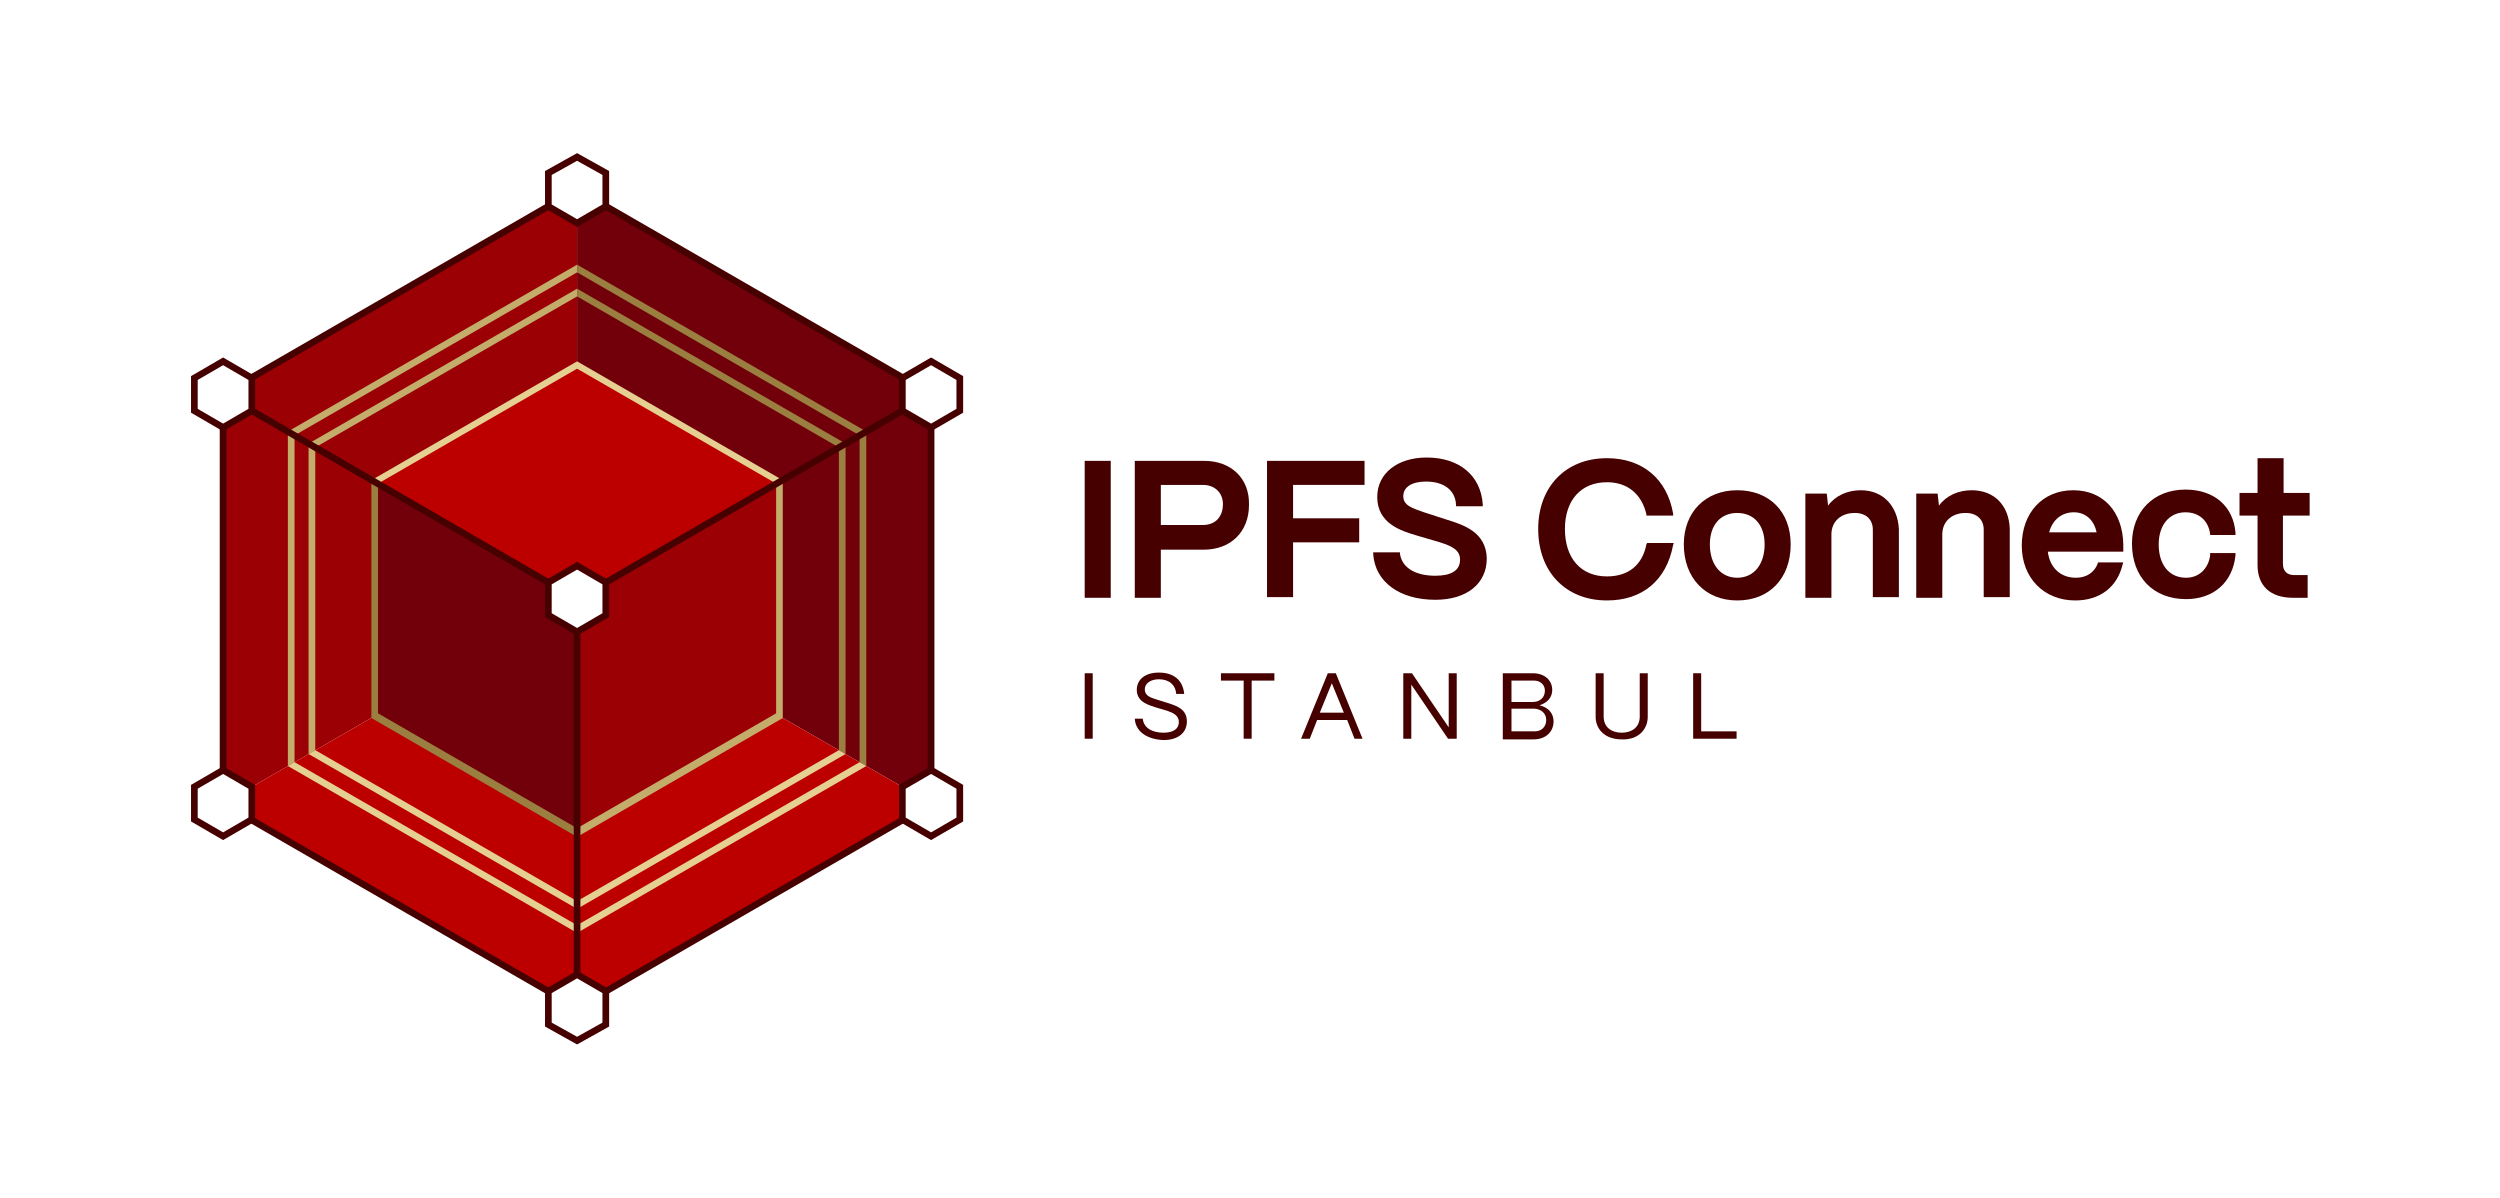 <?xml version="1.0" encoding="utf-8"?>
<!-- Generator: Adobe Illustrator 27.8.1, SVG Export Plug-In . SVG Version: 6.00 Build 0)  -->
<svg version="1.1" id="standard_full_color" xmlns="http://www.w3.org/2000/svg" xmlns:xlink="http://www.w3.org/1999/xlink"
	 x="0px" y="0px" viewBox="0 0 374.3 179.3" style="enable-background:new 0 0 374.3 179.3;" xml:space="preserve">
<style type="text/css">
	.st0{fill:none;}
	.st1{fill:#E5D092;}
	.st2{fill:#9A7F3E;}
	.st3{fill:#C5AC6B;}
	.st4{fill:#460000;}
	.st5{clip-path:url(#SVGID_00000170994473178471724080000001412942796724379283_);fill:#9B0005;}
	.st6{clip-path:url(#SVGID_00000170994473178471724080000001412942796724379283_);fill:#72000B;}
	.st7{clip-path:url(#SVGID_00000170994473178471724080000001412942796724379283_);fill:#BC0000;}
	.st8{clip-path:url(#SVGID_00000170994473178471724080000001412942796724379283_);}
	.st9{fill:#9B0005;}
	.st10{fill:#C4AC6B;}
	
		.st11{clip-path:url(#SVGID_00000170994473178471724080000001412942796724379283_);fill:url(#SVGID_00000133497517687192662070000003391005970118493862_);}
	.st12{clip-path:url(#SVGID_00000030488002632649689810000010100599148853336215_);fill:#9B0005;}
	.st13{clip-path:url(#SVGID_00000030488002632649689810000010100599148853336215_);fill:#72000B;}
	.st14{clip-path:url(#SVGID_00000030488002632649689810000010100599148853336215_);fill:#BC0000;}
	.st15{clip-path:url(#SVGID_00000030488002632649689810000010100599148853336215_);}
	.st16{fill:#72000B;}
	.st17{fill:#9A7F40;}
	
		.st18{clip-path:url(#SVGID_00000030488002632649689810000010100599148853336215_);fill:url(#SVGID_00000150097463229151786570000015030612394097784767_);}
	.st19{clip-path:url(#SVGID_00000017481848387719026730000017399924408599833005_);fill:#9B0005;}
	.st20{clip-path:url(#SVGID_00000017481848387719026730000017399924408599833005_);fill:#72000B;}
	.st21{clip-path:url(#SVGID_00000017481848387719026730000017399924408599833005_);fill:#BC0000;}
	.st22{clip-path:url(#SVGID_00000017481848387719026730000017399924408599833005_);}
	.st23{fill:#BC0000;}
	
		.st24{clip-path:url(#SVGID_00000017481848387719026730000017399924408599833005_);fill:url(#SVGID_00000010310031827725091170000000456595391035929268_);}
	.st25{clip-path:url(#SVGID_00000032643048059157632240000005144166497013560975_);fill:none;stroke:#C4AC6B;stroke-miterlimit:10;}
	.st26{clip-path:url(#SVGID_00000082333480709106597090000008310918713211768705_);fill:none;stroke:#9A7F40;stroke-miterlimit:10;}
	.st27{clip-path:url(#SVGID_00000073701941978215140430000008933258909296673923_);fill:none;stroke:#E5D092;stroke-miterlimit:10;}
	.st28{fill:none;stroke:#460000;stroke-miterlimit:10;}
	.st29{fill:#FFFFFF;stroke:#460000;stroke-miterlimit:10;}
</style>
<pattern  x="90.1" y="286.1" width="62.4" height="62.4" patternUnits="userSpaceOnUse" id="Nueva_muestra_de_motivo_4" viewBox="0 -62.4 62.4 62.4" style="overflow:visible;">
	<g>
		<rect x="0" y="-62.4" class="st0" width="62.4" height="62.4"/>
		<g>
			<path class="st1" d="M16.8-30.4c-0.4-0.4-0.4-1,0-1.4l13.7-13.7c0.4-0.4,1-0.4,1.4,0l13.7,13.7c0.2,0.2,0.3,0.4,0.3,0.7
				s-0.1,0.5-0.3,0.7L31.9-16.7c-0.2,0.2-0.4,0.3-0.7,0.3c-0.3,0-0.5-0.1-0.7-0.3L16.8-30.4z M18.9-31.2l12.3,12.3l12.3-12.3
				L31.2-43.4L18.9-31.2z"/>
			<path class="st1" d="M2.2-32.2H0v-30.2h30.2v2.2v9.9c0,0.1,0,0.3-0.1,0.4c0,0.1-0.1,0.2-0.2,0.3c0,0,0,0,0,0L19.8-39.5l-7,7
				c-0.2,0.2-0.4,0.3-0.7,0.3H2.2z M8.2-55.6l-1.4-2.9l-2.6-1.1L8.2-55.6z M2.9-58.1l1.1,2.5l2.8,1.3L2.9-58.1z M7.6-60.3l3-1.1
				l-5.5,0L7.6-60.3z M1-57.3l0,5.5l1.1-3L1-57.3z M5-52.8l2.9,7l10.9,4.4l2.2-2.2l-4.6-10.9l-6.8-2.8l2.9,6.1c0,0,0,0,0,0
				c0,0,0,0,0,0c0,0.1,0.1,0.2,0.1,0.3c0,0,0,0,0,0.1c0,0.1,0,0.2-0.1,0.3c0,0,0,0,0,0c0,0.1-0.1,0.2-0.2,0.3
				c-0.1,0.1-0.2,0.2-0.3,0.2c0,0,0,0-0.1,0c-0.1,0-0.2,0-0.3,0.1c0,0,0,0-0.1,0c0,0,0,0,0,0c-0.1,0-0.2,0-0.3-0.1c0,0-0.1,0-0.1,0
				c0,0,0,0,0,0L5-52.8z M28.2-58.7l-8.2,3.5l8.2,3.4V-58.7z M19-53.4l3.5,8.3l4.9-4.9L19-53.4z M7.1-42.6l-3.4,8.4h6.9L7.1-42.6z
				 M17.3-39.8L9-43.2l3.4,8.2L17.3-39.8z M28.2-61.4l-11.7,0l-6.2,2.2l7,2.9l10.8-4.6V-61.4z M1-34.2h0.6l4.5-11L3.2-52L1-45.8
				L1-34.2z"/>
			<path class="st1" d="M49.6-32.5L39.5-42.6l-7-7c0,0,0,0,0,0c-0.1-0.1-0.1-0.2-0.2-0.3c-0.1-0.1-0.1-0.3-0.1-0.4v-9.8v-2.2h30.2
				v30.2h-2.2h-9.9C50-32.2,49.8-32.3,49.6-32.5z M43.5-41.3L54.5-46l2.8-6.8l-6.1,2.9c0,0,0,0,0,0c0,0,0,0,0,0
				c-0.1,0-0.2,0.1-0.3,0.1c0,0,0,0,0,0c0,0,0,0,0,0c-0.1,0-0.2,0-0.3-0.1c0,0,0,0-0.1,0c-0.1,0-0.2-0.1-0.3-0.2
				c-0.1-0.1-0.2-0.2-0.2-0.3c0,0,0-0.1,0-0.1c0-0.1,0-0.1,0-0.2c0,0,0-0.1,0-0.1c0-0.1,0-0.1,0-0.2c0,0,0-0.1,0-0.1c0,0,0,0,0,0
				l2.9-6.1l-7,2.9l-4.4,10.9L43.5-41.3z M34.2-51.8l8.4-3.5l-8.4-3.4V-51.8z M59.5-58.1l-3.9,3.9l2.9-1.4L59.5-58.1z M55.5-58.5
				l-1.3,2.8l3.9-3.9L55.5-58.5z M57.3-61.4l-5.5,0l3,1.1L57.3-61.4z M53.4-43.3l-8.3,3.5l4.9,4.9L53.4-43.3z M58.7-34.2l-3.5-8.2
				l-3.4,8.2H58.7z M61.4-34.2l0-11.7L59.2-52l-2.9,7l4.6,10.8H61.4z M61.4-57.3l-1.1,2.5l1.1,3L61.4-57.3z M34.2-61.4v0.6l11,4.5
				l6.8-2.8l-6.2-2.2L34.2-61.4z M39.8-45l3.4-8.3l-8.2,3.4L39.8-45z"/>
			<path class="st1" d="M0,0v-30.2h2.2h9.9c0.3,0,0.5,0.1,0.7,0.3l7,7l3.1,3.1l7,7c0.2,0.2,0.3,0.4,0.3,0.7v9.8V0H0z M16.6-8
				L21-18.9L18.8-21l-11,4.6L5-9.6l6.1-2.9c0,0,0,0,0,0c0,0,0.1,0,0.1,0c0.1,0,0.2,0,0.3-0.1c0,0,0.1,0,0.1,0c0.1,0,0.2,0,0.3,0.1
				c0,0,0,0,0.1,0c0.1,0,0.2,0.1,0.3,0.2c0.1,0.1,0.2,0.2,0.2,0.3c0,0,0,0,0,0.1c0,0.1,0.1,0.2,0.1,0.3c0,0,0,0.1,0,0.1
				c0,0.1,0,0.2-0.1,0.3c0,0,0,0,0,0.1c0,0,0,0,0,0L9.6-5L16.6-8z M6.8-3.9l1.4-2.9L4.3-2.8L6.8-3.9z M2.9-4.3l3.9-3.9L3.9-6.8
				L2.9-4.3z M2.1-7.6l-1.1-3L1-5L2.1-7.6z M28.2-10.6l-8.4,3.5l8.4,3.4V-10.6z M22.5-17.3L19.2-9l8.2-3.4L22.5-17.3z M17.3-22.6
				l-4.9-4.9L9-19L17.3-22.6z M3.7-28.2l3.5,8.2l3.4-8.2H3.7z M1-28.2l0,11.7l2.2,6.2l2.9-7L1.5-28.2H1z M10.5-1l-3-1.1L5-1L10.5-1z
				 M28.2-1v-0.6L17.2-6l-6.8,2.8L16.5-1L28.2-1z"/>
			<path class="st1" d="M32.2,0v-2.2v-9.9c0-0.3,0.1-0.5,0.3-0.7l10.1-10.1l7-7c0.2-0.2,0.4-0.3,0.7-0.3h9.8h2.2V0H32.2z M41.3-18.8
				L46-7.9L52.8-5l-2.9-6.1c0,0,0,0,0,0c0,0,0-0.1,0-0.1c0-0.1,0-0.2,0-0.2c0,0,0-0.1,0-0.1c0-0.1,0-0.2,0-0.2c0,0,0-0.1,0-0.1
				c0-0.1,0.1-0.2,0.2-0.3c0.1-0.1,0.2-0.1,0.3-0.2c0,0,0.1,0,0.1,0c0.1,0,0.2,0,0.2,0c0,0,0.1,0,0.1,0c0.1,0,0.2,0,0.3,0
				c0,0,0.1,0,0.1,0c0,0,0,0,0,0l6.1,2.9l-2.9-7L43.5-21L41.3-18.8z M58.1-2.8l-3.9-3.9l1.4,2.8L58.1-2.8z M59.5-4.3l-1.1-2.5
				l-2.8-1.4L59.5-4.3z M34.2-3.7l8.2-3.5l-8.2-3.4V-3.7z M43.3-9l-3.5-8.3l-4.9,4.9L43.3-9z M34.2-1l11.7,0L52-3.2l-7-2.9L34.2-1.5
				V-1z M57.3-1l-2.5-1.1l-3,1.1L57.3-1z M61.4-10.5l-1.1,3L61.4-5L61.4-10.5z M61.4-28.2h-0.6l-4.5,11l2.8,6.8l2.2-6.2L61.4-28.2z
				 M58.6-28.2h-6.9l3.5,8.4L58.6-28.2z M45-22.5l8.3,3.4l-3.4-8.2L45-22.5z"/>
		</g>
	</g>
</pattern>
<pattern  x="90.1" y="286.1" width="62.4" height="62.4" patternUnits="userSpaceOnUse" id="Turkish_Dark" viewBox="0 -62.4 62.4 62.4" style="overflow:visible;">
	<g>
		<rect x="0" y="-62.4" class="st0" width="62.4" height="62.4"/>
		<g>
			<path class="st2" d="M16.8-30.4c-0.4-0.4-0.4-1,0-1.4l13.7-13.7c0.4-0.4,1-0.4,1.4,0l13.7,13.7c0.2,0.2,0.3,0.4,0.3,0.7
				s-0.1,0.5-0.3,0.7L31.9-16.7c-0.2,0.2-0.4,0.3-0.7,0.3c-0.3,0-0.5-0.1-0.7-0.3L16.8-30.4z M18.9-31.2l12.3,12.3l12.3-12.3
				L31.2-43.4L18.9-31.2z"/>
			<path class="st2" d="M2.2-32.2H0v-30.2h30.2v2.2v9.9c0,0.1,0,0.3-0.1,0.4c0,0.1-0.1,0.2-0.2,0.3c0,0,0,0,0,0L19.8-39.5l-7,7
				c-0.2,0.2-0.4,0.3-0.7,0.3H2.2z M8.2-55.6l-1.4-2.9l-2.6-1.1L8.2-55.6z M2.9-58.1l1.1,2.5l2.8,1.3L2.9-58.1z M7.6-60.3l3-1.1
				l-5.5,0L7.6-60.3z M1-57.3l0,5.5l1.1-3L1-57.3z M5-52.8l2.9,7l10.9,4.4l2.2-2.2l-4.6-10.9l-6.8-2.8l2.9,6.1c0,0,0,0,0,0
				c0,0,0,0,0,0c0,0.1,0.1,0.2,0.1,0.3c0,0,0,0,0,0.1c0,0.1,0,0.2-0.1,0.3c0,0,0,0,0,0c0,0.1-0.1,0.2-0.2,0.3
				c-0.1,0.1-0.2,0.2-0.3,0.2c0,0,0,0-0.1,0c-0.1,0-0.2,0-0.3,0.1c0,0,0,0-0.1,0c0,0,0,0,0,0c-0.1,0-0.2,0-0.3-0.1c0,0-0.1,0-0.1,0
				c0,0,0,0,0,0L5-52.8z M28.2-58.7l-8.2,3.5l8.2,3.4V-58.7z M19-53.4l3.5,8.3l4.9-4.9L19-53.4z M7.1-42.6l-3.4,8.4h6.9L7.1-42.6z
				 M17.3-39.8L9-43.2l3.4,8.2L17.3-39.8z M28.2-61.4l-11.7,0l-6.2,2.2l7,2.9l10.8-4.6V-61.4z M1-34.2h0.6l4.5-11L3.2-52L1-45.8
				L1-34.2z"/>
			<path class="st2" d="M49.6-32.5L39.5-42.6l-7-7c0,0,0,0,0,0c-0.1-0.1-0.1-0.2-0.2-0.3c-0.1-0.1-0.1-0.3-0.1-0.4v-9.8v-2.2h30.2
				v30.2h-2.2h-9.9C50-32.2,49.8-32.3,49.6-32.5z M43.5-41.3L54.5-46l2.8-6.8l-6.1,2.9c0,0,0,0,0,0c0,0,0,0,0,0
				c-0.1,0-0.2,0.1-0.3,0.1c0,0,0,0,0,0c0,0,0,0,0,0c-0.1,0-0.2,0-0.3-0.1c0,0,0,0-0.1,0c-0.1,0-0.2-0.1-0.3-0.2
				c-0.1-0.1-0.2-0.2-0.2-0.3c0,0,0-0.1,0-0.1c0-0.1,0-0.1,0-0.2c0,0,0-0.1,0-0.1c0-0.1,0-0.1,0-0.2c0,0,0-0.1,0-0.1c0,0,0,0,0,0
				l2.9-6.1l-7,2.9l-4.4,10.9L43.5-41.3z M34.2-51.8l8.4-3.5l-8.4-3.4V-51.8z M59.5-58.1l-3.9,3.9l2.9-1.4L59.5-58.1z M55.5-58.5
				l-1.3,2.8l3.9-3.9L55.5-58.5z M57.3-61.4l-5.5,0l3,1.1L57.3-61.4z M53.4-43.3l-8.3,3.5l4.9,4.9L53.4-43.3z M58.7-34.2l-3.5-8.2
				l-3.4,8.2H58.7z M61.4-34.2l0-11.7L59.2-52l-2.9,7l4.6,10.8H61.4z M61.4-57.3l-1.1,2.5l1.1,3L61.4-57.3z M34.2-61.4v0.6l11,4.5
				l6.8-2.8l-6.2-2.2L34.2-61.4z M39.8-45l3.4-8.3l-8.2,3.4L39.8-45z"/>
			<path class="st2" d="M0,0v-30.2h2.2h9.9c0.3,0,0.5,0.1,0.7,0.3l7,7l3.1,3.1l7,7c0.2,0.2,0.3,0.4,0.3,0.7v9.8V0H0z M16.6-8
				L21-18.9L18.8-21l-11,4.6L5-9.6l6.1-2.9c0,0,0,0,0,0c0,0,0.1,0,0.1,0c0.1,0,0.2,0,0.3-0.1c0,0,0.1,0,0.1,0c0.1,0,0.2,0,0.3,0.1
				c0,0,0,0,0.1,0c0.1,0,0.2,0.1,0.3,0.2c0.1,0.1,0.2,0.2,0.2,0.3c0,0,0,0,0,0.1c0,0.1,0.1,0.2,0.1,0.3c0,0,0,0.1,0,0.1
				c0,0.1,0,0.2-0.1,0.3c0,0,0,0,0,0.1c0,0,0,0,0,0L9.6-5L16.6-8z M6.8-3.9l1.4-2.9L4.3-2.8L6.8-3.9z M2.9-4.3l3.9-3.9L3.9-6.8
				L2.9-4.3z M2.1-7.6l-1.1-3L1-5L2.1-7.6z M28.2-10.6l-8.4,3.5l8.4,3.4V-10.6z M22.5-17.3L19.2-9l8.2-3.4L22.5-17.3z M17.3-22.6
				l-4.9-4.9L9-19L17.3-22.6z M3.7-28.2l3.5,8.2l3.4-8.2H3.7z M1-28.2l0,11.7l2.2,6.2l2.9-7L1.5-28.2H1z M10.5-1l-3-1.1L5-1L10.5-1z
				 M28.2-1v-0.6L17.2-6l-6.8,2.8L16.5-1L28.2-1z"/>
			<path class="st2" d="M32.2,0v-2.2v-9.9c0-0.3,0.1-0.5,0.3-0.7l10.1-10.1l7-7c0.2-0.2,0.4-0.3,0.7-0.3h9.8h2.2V0H32.2z M41.3-18.8
				L46-7.9L52.8-5l-2.9-6.1c0,0,0,0,0,0c0,0,0-0.1,0-0.1c0-0.1,0-0.2,0-0.2c0,0,0-0.1,0-0.1c0-0.1,0-0.2,0-0.2c0,0,0-0.1,0-0.1
				c0-0.1,0.1-0.2,0.2-0.3c0.1-0.1,0.2-0.1,0.3-0.2c0,0,0.1,0,0.1,0c0.1,0,0.2,0,0.2,0c0,0,0.1,0,0.1,0c0.1,0,0.2,0,0.3,0
				c0,0,0.1,0,0.1,0c0,0,0,0,0,0l6.1,2.9l-2.9-7L43.5-21L41.3-18.8z M58.1-2.8l-3.9-3.9l1.4,2.8L58.1-2.8z M59.5-4.3l-1.1-2.5
				l-2.8-1.4L59.5-4.3z M34.2-3.7l8.2-3.5l-8.2-3.4V-3.7z M43.3-9l-3.5-8.3l-4.9,4.9L43.3-9z M34.2-1l11.7,0L52-3.2l-7-2.9L34.2-1.5
				V-1z M57.3-1l-2.5-1.1l-3,1.1L57.3-1z M61.4-10.5l-1.1,3L61.4-5L61.4-10.5z M61.4-28.2h-0.6l-4.5,11l2.8,6.8l2.2-6.2L61.4-28.2z
				 M58.6-28.2h-6.9l3.5,8.4L58.6-28.2z M45-22.5l8.3,3.4l-3.4-8.2L45-22.5z"/>
		</g>
	</g>
</pattern>
<pattern  x="90.1" y="286.1" width="62.4" height="62.4" patternUnits="userSpaceOnUse" id="Turkish_Mid" viewBox="0 -62.4 62.4 62.4" style="overflow:visible;">
	<g>
		<rect x="0" y="-62.4" class="st0" width="62.4" height="62.4"/>
		<g>
			<path class="st3" d="M16.8-30.4c-0.4-0.4-0.4-1,0-1.4l13.7-13.7c0.4-0.4,1-0.4,1.4,0l13.7,13.7c0.2,0.2,0.3,0.4,0.3,0.7
				s-0.1,0.5-0.3,0.7L31.9-16.7c-0.2,0.2-0.4,0.3-0.7,0.3c-0.3,0-0.5-0.1-0.7-0.3L16.8-30.4z M18.9-31.2l12.3,12.3l12.3-12.3
				L31.2-43.4L18.9-31.2z"/>
			<path class="st3" d="M2.2-32.2H0v-30.2h30.2v2.2v9.9c0,0.1,0,0.3-0.1,0.4c0,0.1-0.1,0.2-0.2,0.3c0,0,0,0,0,0L19.8-39.5l-7,7
				c-0.2,0.2-0.4,0.3-0.7,0.3H2.2z M8.2-55.6l-1.4-2.9l-2.6-1.1L8.2-55.6z M2.9-58.1l1.1,2.5l2.8,1.3L2.9-58.1z M7.6-60.3l3-1.1
				l-5.5,0L7.6-60.3z M1-57.3l0,5.5l1.1-3L1-57.3z M5-52.8l2.9,7l10.9,4.4l2.2-2.2l-4.6-10.9l-6.8-2.8l2.9,6.1c0,0,0,0,0,0
				c0,0,0,0,0,0c0,0.1,0.1,0.2,0.1,0.3c0,0,0,0,0,0.1c0,0.1,0,0.2-0.1,0.3c0,0,0,0,0,0c0,0.1-0.1,0.2-0.2,0.3
				c-0.1,0.1-0.2,0.2-0.3,0.2c0,0,0,0-0.1,0c-0.1,0-0.2,0-0.3,0.1c0,0,0,0-0.1,0c0,0,0,0,0,0c-0.1,0-0.2,0-0.3-0.1c0,0-0.1,0-0.1,0
				c0,0,0,0,0,0L5-52.8z M28.2-58.7l-8.2,3.5l8.2,3.4V-58.7z M19-53.4l3.5,8.3l4.9-4.9L19-53.4z M7.1-42.6l-3.4,8.4h6.9L7.1-42.6z
				 M17.3-39.8L9-43.2l3.4,8.2L17.3-39.8z M28.2-61.4l-11.7,0l-6.2,2.2l7,2.9l10.8-4.6V-61.4z M1-34.2h0.6l4.5-11L3.2-52L1-45.8
				L1-34.2z"/>
			<path class="st3" d="M49.6-32.5L39.5-42.6l-7-7c0,0,0,0,0,0c-0.1-0.1-0.1-0.2-0.2-0.3c-0.1-0.1-0.1-0.3-0.1-0.4v-9.8v-2.2h30.2
				v30.2h-2.2h-9.9C50-32.2,49.8-32.3,49.6-32.5z M43.5-41.3L54.5-46l2.8-6.8l-6.1,2.9c0,0,0,0,0,0c0,0,0,0,0,0
				c-0.1,0-0.2,0.1-0.3,0.1c0,0,0,0,0,0c0,0,0,0,0,0c-0.1,0-0.2,0-0.3-0.1c0,0,0,0-0.1,0c-0.1,0-0.2-0.1-0.3-0.2
				c-0.1-0.1-0.2-0.2-0.2-0.3c0,0,0-0.1,0-0.1c0-0.1,0-0.1,0-0.2c0,0,0-0.1,0-0.1c0-0.1,0-0.1,0-0.2c0,0,0-0.1,0-0.1c0,0,0,0,0,0
				l2.9-6.1l-7,2.9l-4.4,10.9L43.5-41.3z M34.2-51.8l8.4-3.5l-8.4-3.4V-51.8z M59.5-58.1l-3.9,3.9l2.9-1.4L59.5-58.1z M55.5-58.5
				l-1.3,2.8l3.9-3.9L55.5-58.5z M57.3-61.4l-5.5,0l3,1.1L57.3-61.4z M53.4-43.3l-8.3,3.5l4.9,4.9L53.4-43.3z M58.7-34.2l-3.5-8.2
				l-3.4,8.2H58.7z M61.4-34.2l0-11.7L59.2-52l-2.9,7l4.6,10.8H61.4z M61.4-57.3l-1.1,2.5l1.1,3L61.4-57.3z M34.2-61.4v0.6l11,4.5
				l6.8-2.8l-6.2-2.2L34.2-61.4z M39.8-45l3.4-8.3l-8.2,3.4L39.8-45z"/>
			<path class="st3" d="M0,0v-30.2h2.2h9.9c0.3,0,0.5,0.1,0.7,0.3l7,7l3.1,3.1l7,7c0.2,0.2,0.3,0.4,0.3,0.7v9.8V0H0z M16.6-8
				L21-18.9L18.8-21l-11,4.6L5-9.6l6.1-2.9c0,0,0,0,0,0c0,0,0.1,0,0.1,0c0.1,0,0.2,0,0.3-0.1c0,0,0.1,0,0.1,0c0.1,0,0.2,0,0.3,0.1
				c0,0,0,0,0.1,0c0.1,0,0.2,0.1,0.3,0.2c0.1,0.1,0.2,0.2,0.2,0.3c0,0,0,0,0,0.1c0,0.1,0.1,0.2,0.1,0.3c0,0,0,0.1,0,0.1
				c0,0.1,0,0.2-0.1,0.3c0,0,0,0,0,0.1c0,0,0,0,0,0L9.6-5L16.6-8z M6.8-3.9l1.4-2.9L4.3-2.8L6.8-3.9z M2.9-4.3l3.9-3.9L3.9-6.8
				L2.9-4.3z M2.1-7.6l-1.1-3L1-5L2.1-7.6z M28.2-10.6l-8.4,3.5l8.4,3.4V-10.6z M22.5-17.3L19.2-9l8.2-3.4L22.5-17.3z M17.3-22.6
				l-4.9-4.9L9-19L17.3-22.6z M3.7-28.2l3.5,8.2l3.4-8.2H3.7z M1-28.2l0,11.7l2.2,6.2l2.9-7L1.5-28.2H1z M10.5-1l-3-1.1L5-1L10.5-1z
				 M28.2-1v-0.6L17.2-6l-6.8,2.8L16.5-1L28.2-1z"/>
			<path class="st3" d="M32.2,0v-2.2v-9.9c0-0.3,0.1-0.5,0.3-0.7l10.1-10.1l7-7c0.2-0.2,0.4-0.3,0.7-0.3h9.8h2.2V0H32.2z M41.3-18.8
				L46-7.9L52.8-5l-2.9-6.1c0,0,0,0,0,0c0,0,0-0.1,0-0.1c0-0.1,0-0.2,0-0.2c0,0,0-0.1,0-0.1c0-0.1,0-0.2,0-0.2c0,0,0-0.1,0-0.1
				c0-0.1,0.1-0.2,0.2-0.3c0.1-0.1,0.2-0.1,0.3-0.2c0,0,0.1,0,0.1,0c0.1,0,0.2,0,0.2,0c0,0,0.1,0,0.1,0c0.1,0,0.2,0,0.3,0
				c0,0,0.1,0,0.1,0c0,0,0,0,0,0l6.1,2.9l-2.9-7L43.5-21L41.3-18.8z M58.1-2.8l-3.9-3.9l1.4,2.8L58.1-2.8z M59.5-4.3l-1.1-2.5
				l-2.8-1.4L59.5-4.3z M34.2-3.7l8.2-3.5l-8.2-3.4V-3.7z M43.3-9l-3.5-8.3l-4.9,4.9L43.3-9z M34.2-1l11.7,0L52-3.2l-7-2.9L34.2-1.5
				V-1z M57.3-1l-2.5-1.1l-3,1.1L57.3-1z M61.4-10.5l-1.1,3L61.4-5L61.4-10.5z M61.4-28.2h-0.6l-4.5,11l2.8,6.8l2.2-6.2L61.4-28.2z
				 M58.6-28.2h-6.9l3.5,8.4L58.6-28.2z M45-22.5l8.3,3.4l-3.4-8.2L45-22.5z"/>
		</g>
	</g>
</pattern>
<g>
	<path class="st4" d="M162.4,110.6v-9.8h1.2v9.8H162.4z"/>
	<path class="st4" d="M169.9,107.6h1.2c0.1,1.3,1.3,2.1,3.1,2.1c1.5,0,2.3-0.6,2.3-1.6c0-1-0.9-1.4-1.8-1.7l-1.7-0.5
		c-0.8-0.3-2.8-0.7-2.8-2.6c0-1.6,1.3-2.6,3.3-2.6c2.2,0,3.6,1.1,3.8,3.2h-1.2c-0.1-1.4-1.1-2.2-2.6-2.2c-1.2,0-2.1,0.6-2.1,1.5
		c0,1.1,1.1,1.3,2,1.6l1.6,0.5c1.2,0.4,2.7,0.9,2.7,2.7c0,1.7-1.3,2.8-3.5,2.8C171.7,110.7,170,109.5,169.9,107.6z"/>
	<path class="st4" d="M186.2,110.6v-8.7h-3.4v-1.1h8v1.1h-3.4v8.7H186.2z"/>
	<path class="st4" d="M194.8,110.6l4-9.8h1.2l4,9.8h-1.2l-1.1-2.8h-4.5l-1.1,2.8H194.8z M197.6,106.7h3.6l-1.8-4.4L197.6,106.7z"/>
	<path class="st4" d="M210.1,110.6v-9.8h1.3l5.5,8.1v-8.1h1.2v9.8h-1.3l-5.5-8.1v8.1H210.1z"/>
	<path class="st4" d="M225,110.6v-9.8h4.5c1.7,0,2.9,1,2.9,2.5c0,1.1-0.7,1.9-1.9,2.3c1.3,0.3,2.1,1.2,2.1,2.4c0,1.6-1.2,2.7-3,2.7
		H225z M226.2,105.1h3.3c1.1,0,1.8-0.7,1.8-1.7c0-0.9-0.7-1.5-1.6-1.5h-3.4V105.1z M226.2,109.5h3.6c1,0,1.7-0.7,1.7-1.7
		c0-1.1-0.9-1.7-1.9-1.7h-3.3V109.5z"/>
	<path class="st4" d="M238.9,107.3v-6.5h1.2v6.5c0,1.6,1.2,2.4,2.7,2.4c1.5,0,2.7-0.8,2.7-2.4v-6.5h1.2v6.5c0,1.9-1.4,3.5-3.9,3.4
		C240.3,110.7,238.9,109.2,238.9,107.3z"/>
	<path class="st4" d="M253.5,110.6v-9.8h1.2v8.7h5.3v1.1H253.5z"/>
</g>
<g>
	<rect x="162.4" y="69" class="st4" width="3.9" height="20.5"/>
	<path class="st4" d="M180.3,69h-10.4v20.5h3.9v-7.2h6.4c4.1,0,6.8-2.7,6.8-6.7C187.1,71.6,184.3,69,180.3,69z M173.8,72.6h6.3
		c1.8,0,3,1.2,3,2.9c0,1.6-0.9,3.1-3,3.1h-6.3V72.6z"/>
	<polygon class="st4" points="189.7,89.4 193.6,89.4 193.6,81.2 203.5,81.2 203.5,77.6 193.6,77.6 193.6,72.6 204.3,72.6 204.3,69 
		189.7,69 	"/>
	<path class="st4" d="M216.6,77.8l-3.4-1.1c-1.7-0.6-3.1-1-3.1-2.4c0-1.4,1.3-2.2,3.4-2.2c2.7,0,4.4,1.3,4.5,3.5l0,0.2h4l0-0.3
		c-0.3-4.3-3.5-7-8.4-7c-4.4,0-7.4,2.4-7.4,5.9c0,4,3.6,5.1,6,5.8l3.4,1c1.9,0.6,3,1.2,3,2.6c0,1.6-1.3,2.4-3.7,2.4
		c-3,0-5-1.2-5.3-3.3l0-0.2h-4l0,0.3c0.3,4.1,3.9,6.8,9.3,6.8c4.7,0,7.7-2.4,7.7-6.2C222.5,79.7,219.2,78.6,216.6,77.8z"/>
	<path class="st4" d="M246.5,81.5c-0.6,3.1-2.7,4.8-5.9,4.8c-3.9,0-6.3-2.7-6.3-7.1c0-4.3,2.4-7,6.3-7c3.1,0,5.2,1.8,5.9,4.8l0,0.2
		h4l0-0.3c-0.9-5.2-4.6-8.3-9.9-8.3c-6.2,0-10.3,4.3-10.3,10.6c0,6.4,4.1,10.7,10.3,10.7c5.3,0,8.9-3,9.9-8.3l0.1-0.3h-4L246.5,81.5
		z"/>
	<path class="st4" d="M260.1,73.4c-4.8,0-8,3.3-8,8.1c0,5,3.2,8.4,8,8.4c4.8,0,8-3.3,8-8.4C268.1,76.6,264.9,73.4,260.1,73.4z
		 M264.2,81.5c0,3-1.6,5-4.1,5c-2.5,0-4.1-2-4.1-5c0-2.9,1.6-4.7,4.1-4.7C262.6,76.8,264.2,78.6,264.2,81.5z"/>
	<path class="st4" d="M278.6,73.4c-2,0-3.8,0.8-4.9,2.3l-0.2-1.8h-3.2v15.6h3.9V80c0-1.9,1.4-3.2,3.5-3.2c1.7,0,2.7,1,2.7,2.5v10.1
		h3.9V79.2C284.1,75.7,281.9,73.4,278.6,73.4z"/>
	<path class="st4" d="M295.2,73.4c-2,0-3.8,0.8-4.9,2.3l-0.2-1.8h-3.2v15.6h3.9V80c0-1.9,1.4-3.2,3.5-3.2c1.7,0,2.7,1,2.7,2.5v10.1
		h3.9V79.2C300.8,75.7,298.6,73.4,295.2,73.4z"/>
	<path class="st4" d="M314.1,84.3c-0.5,1.4-1.7,2.2-3.3,2.2c-2.3,0-3.9-1.5-4.2-3.9h11.3v-1.1c-0.1-4.9-3-8.1-7.5-8.1
		c-4.6,0-7.7,3.4-7.7,8.3c0,4.8,3.3,8.2,8,8.2c3.7,0,6.3-2,7.1-5.4l0.1-0.3h-3.8L314.1,84.3z M306.8,79.7c0.5-1.9,1.9-3,3.7-3
		c1.7,0,3,1.1,3.4,3H306.8z"/>
	<path class="st4" d="M330.9,83.2c-0.3,2-1.7,3.3-3.6,3.3c-2.5,0-4.1-1.9-4.1-5c0-2.9,1.6-4.8,4-4.8c2,0,3.4,1.2,3.7,3.2l0,0.2h3.8
		l0-0.3c-0.3-4-3.2-6.5-7.5-6.5c-4.8,0-8,3.3-8,8.1c0,5,3.2,8.3,8.1,8.3c4.1,0,7-2.5,7.4-6.6l0-0.3h-3.8L330.9,83.2z"/>
	<path class="st4" d="M345.8,77.2v-3.4h-3.9v-5.2H338v5.2h-2.7v3.4h2.7v7.4c0,3.1,1.9,4.9,5.3,4.9h2.2v-3.4h-2
		c-1.1,0-1.7-0.6-1.7-1.7v-7.2H345.8z"/>
</g>
<g id="symbol">
	<g>
		<defs>
			<polygon id="SVGID_1_" points="139.4,59 139.4,120.3 86.4,150.9 86.4,89.7 			"/>
		</defs>
		<clipPath id="SVGID_00000181772331687318464050000004228872601842103477_">
			<use xlink:href="#SVGID_1_"  style="overflow:visible;"/>
		</clipPath>
		<polygon style="clip-path:url(#SVGID_00000181772331687318464050000004228872601842103477_);fill:#9B0005;" points="33.4,120.3 
			33.4,59 86.4,28.4 86.4,89.7 		"/>
		<polygon style="clip-path:url(#SVGID_00000181772331687318464050000004228872601842103477_);fill:#72000B;" points="86.4,28.4 
			139.4,59 139.4,120.3 86.4,89.7 		"/>
		<polygon style="clip-path:url(#SVGID_00000181772331687318464050000004228872601842103477_);fill:#BC0000;" points="33.4,120.3 
			86.4,89.7 139.4,120.3 86.4,150.9 		"/>
		<g style="clip-path:url(#SVGID_00000181772331687318464050000004228872601842103477_);">
			<polygon class="st9" points="56.1,107.2 56.1,72.1 86.4,54.6 116.7,72.1 116.7,107.2 86.4,124.7 			"/>
			<path class="st10" d="M86.4,55.2l29.8,17.2v34.4l-29.8,17.2l-29.8-17.2V72.4L86.4,55.2 M86.4,54.1L55.6,71.9v35.6l30.8,17.8
				l30.8-17.8V71.9L86.4,54.1L86.4,54.1z"/>
		</g>
		
			<pattern  id="SVGID_00000047041660446948341850000009594903286877974668_" xlink:href="#Turkish_Mid" patternTransform="matrix(0.246 -0.142 0 0.284 -6143.437 -7275.283)">
		</pattern>
		
			<polygon style="clip-path:url(#SVGID_00000181772331687318464050000004228872601842103477_);fill:url(#SVGID_00000047041660446948341850000009594903286877974668_);" points="
			86.4,89.8 117.2,72 117.2,107.4 86.4,125.2 		"/>
	</g>
	<g>
		<defs>
			<polygon id="SVGID_00000140000358423199662920000000733792126164367240_" points="86.4,150.9 33.4,120.3 33.4,59 86.4,89.7 			
				"/>
		</defs>
		<clipPath id="SVGID_00000131339188819307971110000012586220118026085009_">
			<use xlink:href="#SVGID_00000140000358423199662920000000733792126164367240_"  style="overflow:visible;"/>
		</clipPath>
		<polygon style="clip-path:url(#SVGID_00000131339188819307971110000012586220118026085009_);fill:#9B0005;" points="33.4,120.3 
			33.4,59 86.4,28.4 86.4,89.7 		"/>
		<polygon style="clip-path:url(#SVGID_00000131339188819307971110000012586220118026085009_);fill:#72000B;" points="86.4,28.4 
			139.4,59 139.4,120.3 86.4,89.7 		"/>
		<polygon style="clip-path:url(#SVGID_00000131339188819307971110000012586220118026085009_);fill:#BC0000;" points="33.4,120.3 
			86.4,89.7 139.4,120.3 86.4,150.9 		"/>
		<g style="clip-path:url(#SVGID_00000131339188819307971110000012586220118026085009_);">
			<polygon class="st16" points="56.1,107.2 56.1,72.1 86.4,54.6 116.7,72.1 116.7,107.2 86.4,124.7 			"/>
			<path class="st17" d="M86.4,55.2l29.8,17.2v34.4l-29.8,17.2l-29.8-17.2V72.4L86.4,55.2 M86.4,54.1L55.6,71.9v35.6l30.8,17.8
				l30.8-17.8V71.9L86.4,54.1L86.4,54.1z"/>
		</g>
		
			<pattern  id="SVGID_00000107575056097394741470000000476833537297799312_" xlink:href="#Turkish_Dark" patternTransform="matrix(-0.247 -0.142 0 0.284 -10202.837 -7284.054)">
		</pattern>
		
			<polygon style="clip-path:url(#SVGID_00000131339188819307971110000012586220118026085009_);fill:url(#SVGID_00000107575056097394741470000000476833537297799312_);" points="
			86.4,89.8 55.6,72 55.6,107.4 86.4,125.2 		"/>
	</g>
	<g>
		<defs>
			<polygon id="SVGID_00000088127824423757847190000011116738824866434216_" points="139.4,59 86.4,89.7 33.4,59 86.4,28.4 			"/>
		</defs>
		<clipPath id="SVGID_00000028292792887477486570000013992706158063982752_">
			<use xlink:href="#SVGID_00000088127824423757847190000011116738824866434216_"  style="overflow:visible;"/>
		</clipPath>
		<polygon style="clip-path:url(#SVGID_00000028292792887477486570000013992706158063982752_);fill:#9B0005;" points="33.4,120.3 
			33.4,59 86.4,28.4 86.4,89.7 		"/>
		<polygon style="clip-path:url(#SVGID_00000028292792887477486570000013992706158063982752_);fill:#72000B;" points="86.4,28.4 
			139.4,59 139.4,120.3 86.4,89.7 		"/>
		<polygon style="clip-path:url(#SVGID_00000028292792887477486570000013992706158063982752_);fill:#BC0000;" points="33.4,120.3 
			86.4,89.7 139.4,120.3 86.4,150.9 		"/>
		<g style="clip-path:url(#SVGID_00000028292792887477486570000013992706158063982752_);">
			<polygon class="st23" points="56.1,107.2 56.1,72.1 86.4,54.6 116.7,72.1 116.7,107.2 86.4,124.7 			"/>
			<path class="st1" d="M86.4,55.2l29.8,17.2v34.4l-29.8,17.2l-29.8-17.2V72.4L86.4,55.2 M86.4,54.1L55.6,71.9v35.6l30.8,17.8
				l30.8-17.8V71.9L86.4,54.1L86.4,54.1z"/>
		</g>
		
			<pattern  id="SVGID_00000004522162567182206240000001889700419134697861_" xlink:href="#Nueva_muestra_de_motivo_4" patternTransform="matrix(0.247 -0.141 0.247 0.141 -4145.775 -8447.9)">
		</pattern>
		
			<polygon style="clip-path:url(#SVGID_00000028292792887477486570000013992706158063982752_);fill:url(#SVGID_00000004522162567182206240000001889700419134697861_);" points="
			55.5,71.9 86.4,54.2 117.3,71.9 86.4,89.5 		"/>
	</g>
	<g>
		<defs>
			<polygon id="SVGID_00000010991447351524788960000005488706674834860980_" points="33.4,120.3 33.4,59 86.4,28.4 86.4,89.7 			"/>
		</defs>
		<clipPath id="SVGID_00000148619129777817152180000003885707835360523444_">
			<use xlink:href="#SVGID_00000010991447351524788960000005488706674834860980_"  style="overflow:visible;"/>
		</clipPath>
		
			<polygon style="clip-path:url(#SVGID_00000148619129777817152180000003885707835360523444_);fill:none;stroke:#C4AC6B;stroke-miterlimit:10;" points="
			129.2,114.4 129.2,64.9 86.4,40.2 43.6,64.9 43.6,114.4 86.4,139.1 		"/>
		
			<polygon style="clip-path:url(#SVGID_00000148619129777817152180000003885707835360523444_);fill:none;stroke:#C4AC6B;stroke-miterlimit:10;" points="
			126.1,112.6 126.1,66.7 86.4,43.8 46.7,66.7 46.7,112.6 86.4,135.5 		"/>
	</g>
	<g>
		<defs>
			<polygon id="SVGID_00000074422725096707804530000012616694664346369677_" points="86.4,28.4 139.4,59 139.4,120.3 86.4,89.7 			
				"/>
		</defs>
		<clipPath id="SVGID_00000119815762928583763790000013871387173371701145_">
			<use xlink:href="#SVGID_00000074422725096707804530000012616694664346369677_"  style="overflow:visible;"/>
		</clipPath>
		
			<polygon style="clip-path:url(#SVGID_00000119815762928583763790000013871387173371701145_);fill:none;stroke:#9A7F40;stroke-miterlimit:10;" points="
			129.2,114.4 129.2,64.9 86.4,40.2 43.6,64.9 43.6,114.4 86.4,139.1 		"/>
		
			<polygon style="clip-path:url(#SVGID_00000119815762928583763790000013871387173371701145_);fill:none;stroke:#9A7F40;stroke-miterlimit:10;" points="
			126.1,112.6 126.1,66.7 86.4,43.8 46.7,66.7 46.7,112.6 86.4,135.5 		"/>
	</g>
	<g>
		<defs>
			<polygon id="SVGID_00000158716028358148316760000018321648769935219092_" points="33.4,120.3 86.4,89.7 139.4,120.3 86.4,150.9 
							"/>
		</defs>
		<clipPath id="SVGID_00000164485945498628072470000010883623371406004392_">
			<use xlink:href="#SVGID_00000158716028358148316760000018321648769935219092_"  style="overflow:visible;"/>
		</clipPath>
		
			<polygon style="clip-path:url(#SVGID_00000164485945498628072470000010883623371406004392_);fill:none;stroke:#E5D092;stroke-miterlimit:10;" points="
			129.2,114.4 129.2,64.9 86.4,40.2 43.6,64.9 43.6,114.4 86.4,139.1 		"/>
		
			<polygon style="clip-path:url(#SVGID_00000164485945498628072470000010883623371406004392_);fill:none;stroke:#E5D092;stroke-miterlimit:10;" points="
			126.1,112.6 126.1,66.7 86.4,43.8 46.7,66.7 46.7,112.6 86.4,135.5 		"/>
	</g>
	<polygon class="st28" points="139.4,120.3 139.4,59 86.4,28.4 33.4,59 33.4,120.3 86.4,150.9 	"/>
	<line class="st28" x1="86.4" y1="89.7" x2="86.4" y2="150.9"/>
	<polyline class="st28" points="139.4,59 86.4,89.7 33.4,59 	"/>
	<polygon class="st29" points="90.7,92.1 90.7,87.2 86.4,84.7 82.1,87.2 82.1,92.1 86.4,94.6 	"/>
	<polygon class="st29" points="90.7,30.9 90.7,25.9 86.4,23.5 82.1,25.9 82.1,30.9 86.4,33.4 	"/>
	<polygon class="st29" points="90.7,153.4 90.7,148.4 86.4,145.9 82.1,148.4 82.1,153.4 86.4,155.8 	"/>
	<polygon class="st29" points="143.7,61.5 143.7,56.6 139.4,54.1 135.1,56.6 135.1,61.5 139.4,64 	"/>
	<polygon class="st29" points="143.7,122.7 143.7,117.8 139.4,115.3 135.1,117.8 135.1,122.7 139.4,125.2 	"/>
	<polygon class="st29" points="37.7,61.5 37.7,56.6 33.4,54.1 29.1,56.6 29.1,61.5 33.4,64 	"/>
	<polygon class="st29" points="37.7,122.7 37.7,117.8 33.4,115.3 29.1,117.8 29.1,122.7 33.4,125.2 	"/>
</g>
</svg>
